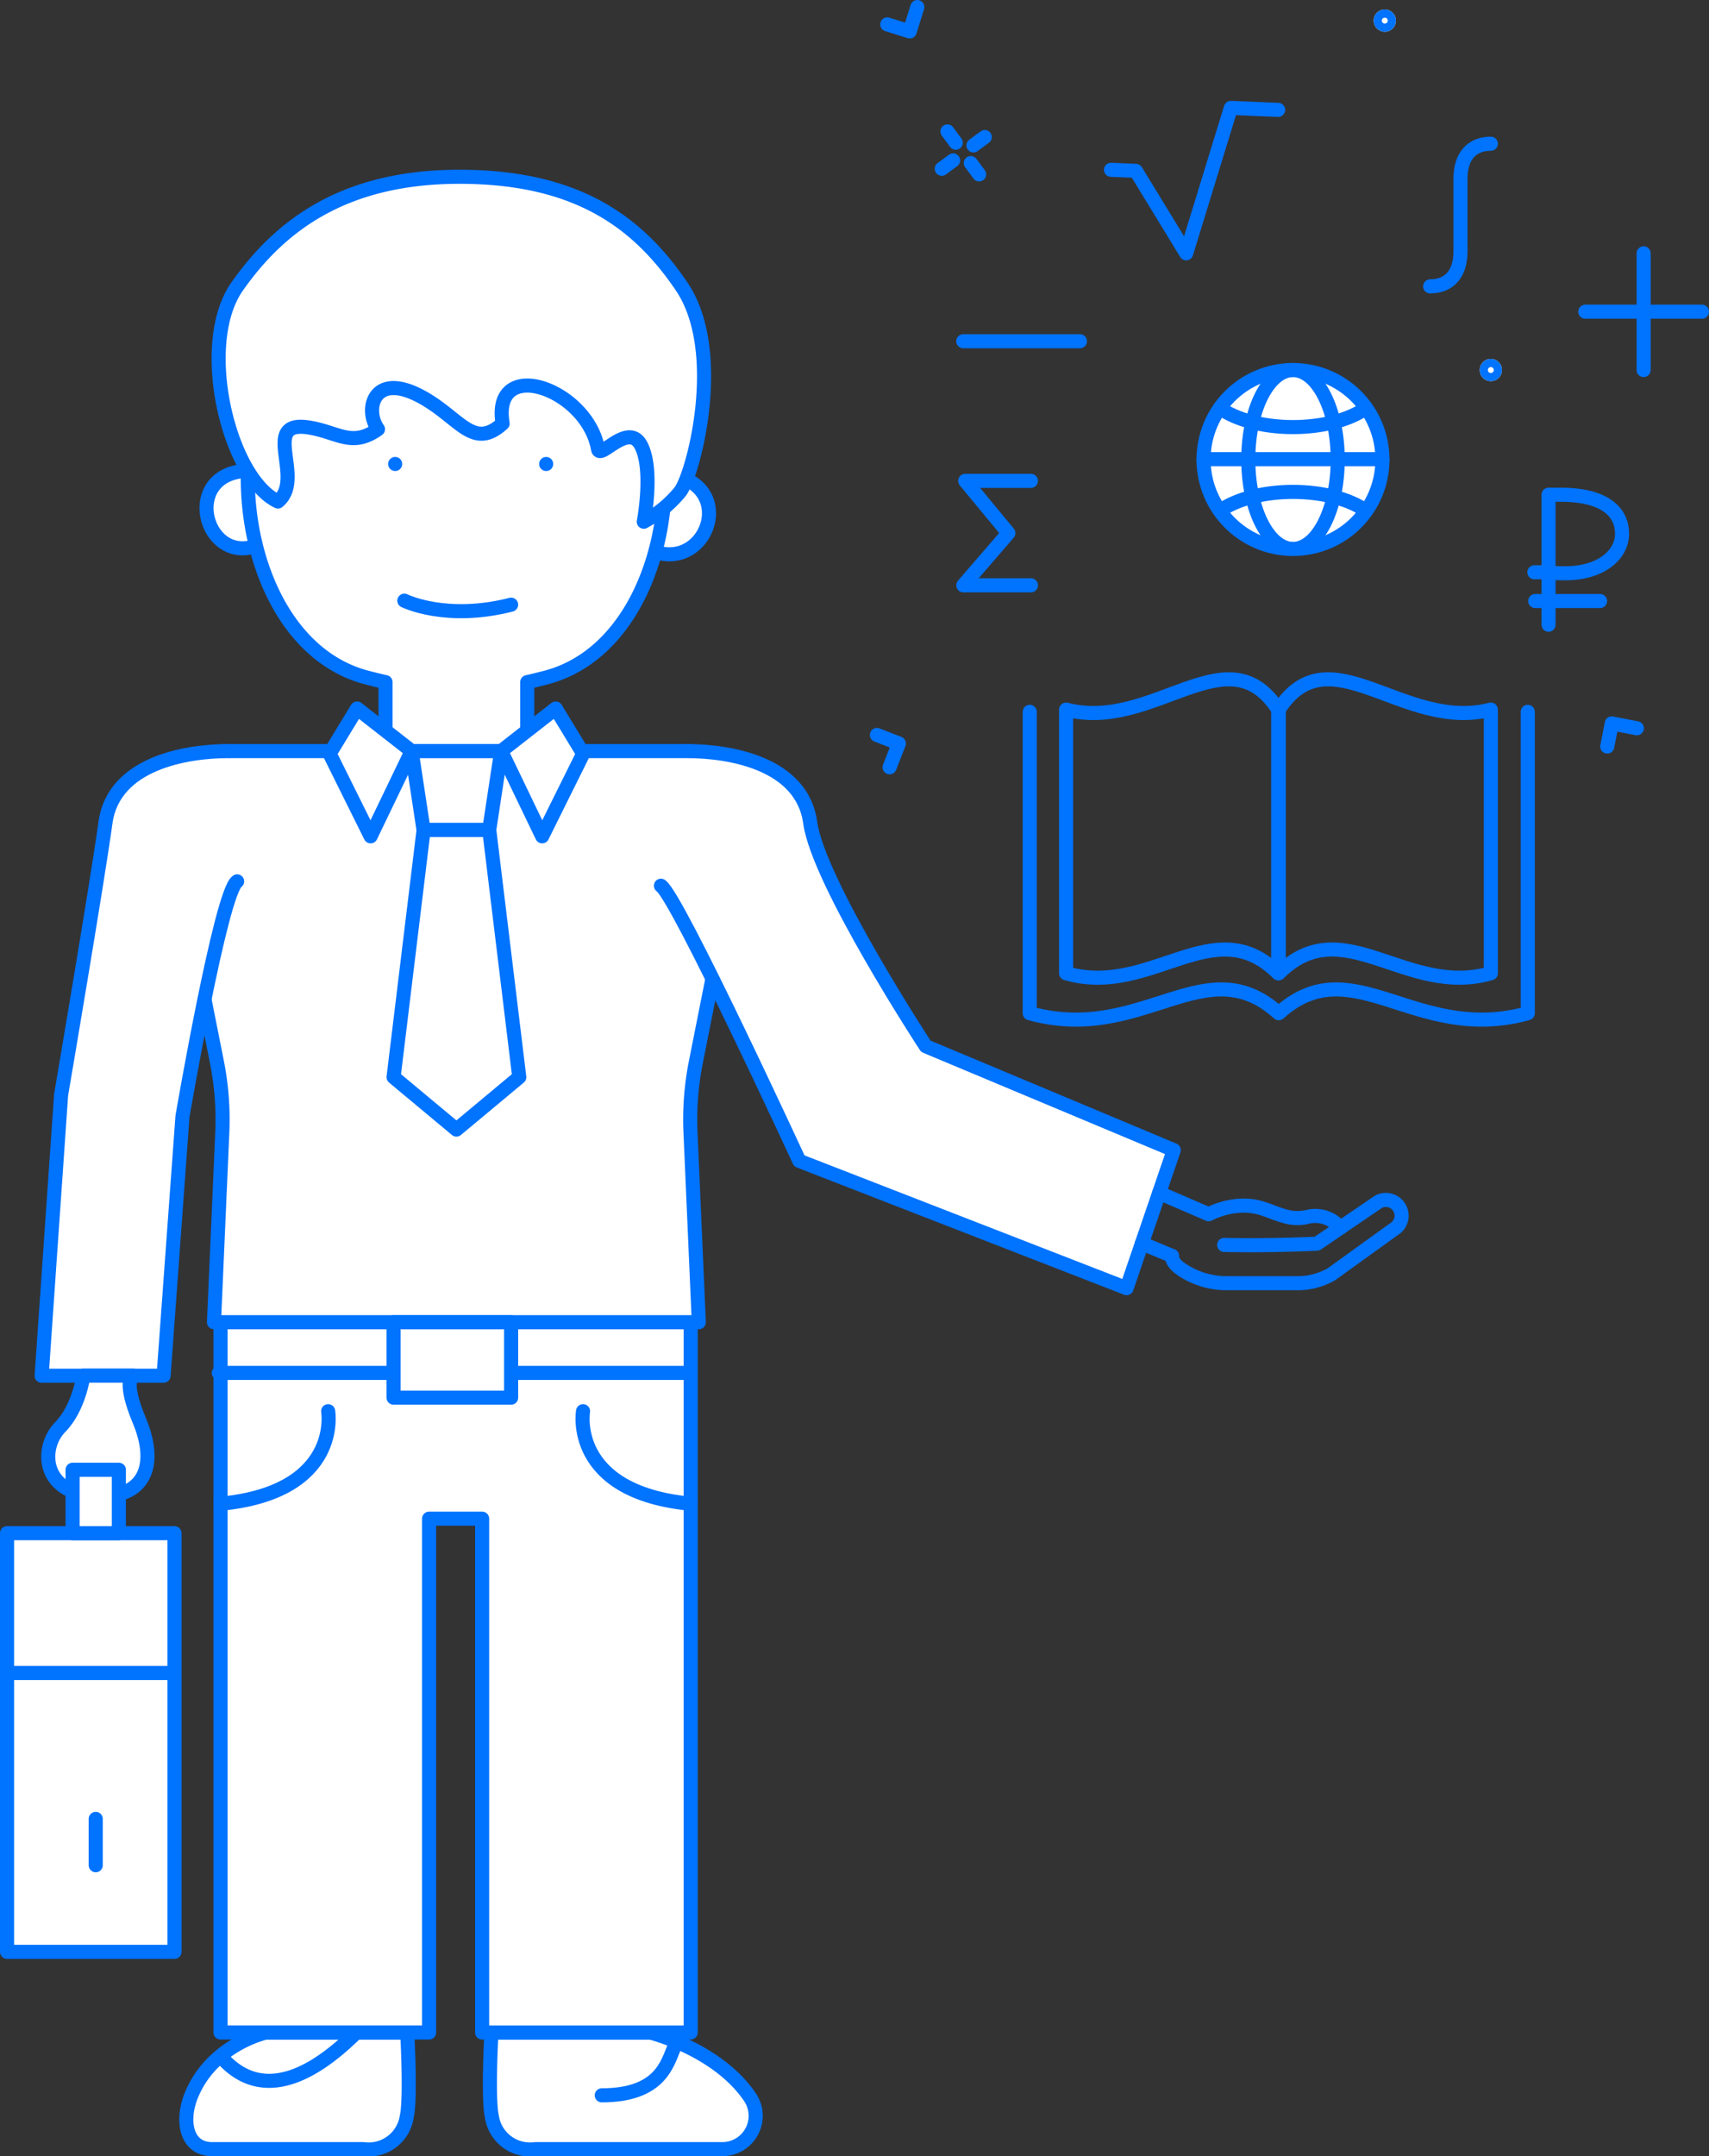 <svg xmlns="http://www.w3.org/2000/svg" width="242.73" height="306.177" viewBox="0 0 242.73 306.177"><rect x="0" y="0" width="242.73" height="306.177" fill="#333333" stroke="none"/><g transform="translate(-1079 -12621)"><g transform="translate(1105.462 12808.742)"><g transform="translate(43.115 100.857)"><path d="M4488.044,4333.3s9.519,2.341,14.157,9.165a4.732,4.732,0,0,1-3.9,7.394h-26.576a5.482,5.482,0,0,1-6.162-4.551c-.607-2.658-.071-12.006-.071-12.006Z" transform="translate(-4465.269 -4333.299)" fill="#fff" stroke="#0073ff" stroke-linecap="round" stroke-linejoin="round" stroke-width="2"/><path d="M4490.344,4335.257c-.989,2.352-2.022,6.813-10.283,6.813" transform="translate(-4464.171 -4333.154)" fill="none" stroke="#0073ff" stroke-linecap="round" stroke-linejoin="round" stroke-width="2"/></g><g transform="translate(0 100.857)"><path d="M4436.449,4333.3s-7.633,1.646-10.606,8.916c-1.437,3.515-.823,7.643,2.973,7.643h21.454a5.481,5.481,0,0,0,6.161-4.551c.608-2.658.072-12.006.072-12.006Z" transform="translate(-4425.13 -4333.299)" fill="#fff" stroke="#0073ff" stroke-linecap="round" stroke-linejoin="round" stroke-width="2"/><path d="M4429.754,4336.771c4.194,4.816,10.413,5.208,19.188-3.471" transform="translate(-4424.787 -4333.299)" fill="none" stroke="#0073ff" stroke-linecap="round" stroke-linejoin="round" stroke-width="2"/></g><path d="M4429.654,4239.4v100.856h29.622V4267.3h7.534v72.961h29.621V4239.4Z" transform="translate(-4424.794 -4239.405)" fill="#fff" stroke="#0073ff" stroke-linecap="round" stroke-linejoin="round" stroke-width="2"/><path d="M4444.94,4251.167s1.991,11.485-15.283,13.144" transform="translate(-4424.794 -4238.533)" fill="#fff" stroke="#0073ff" stroke-linecap="round" stroke-linejoin="round" stroke-width="2"/><path d="M4477.593,4251.167s-1.992,11.485,15.282,13.144" transform="translate(-4421.245 -4238.533)" fill="#fff" stroke="#0073ff" stroke-linecap="round" stroke-linejoin="round" stroke-width="2"/></g><g transform="translate(1274.107 12622.35)" fill="#fff" stroke="#0073ff" stroke-linecap="round" stroke-linejoin="round" stroke-width="2"><circle cx="1.578" cy="1.578" r="1.578" stroke="none"/><circle cx="1.578" cy="1.578" r="0.578" fill="none"/></g><g transform="translate(1289.167 12671.963)" fill="#fff" stroke="#0073ff" stroke-linecap="round" stroke-linejoin="round" stroke-width="2"><circle cx="1.578" cy="1.578" r="1.578" stroke="none"/><circle cx="1.578" cy="1.578" r="0.578" fill="none"/></g><g transform="translate(1212.763 12639.659)"><g transform="translate(0.801)"><line x2="1.184" y2="1.606" fill="#fff" stroke="#0073ff" stroke-linecap="round" stroke-linejoin="round" stroke-width="2"/><line x2="1.184" y2="1.606" transform="translate(3.318 4.498)" stroke-width="2" stroke="#0073ff" stroke-linecap="round" stroke-linejoin="round" fill="#fff"/></g><g transform="translate(0 0.801)"><line y1="1.184" x2="1.606" transform="translate(0 3.317)" stroke-width="2" stroke="#0073ff" stroke-linecap="round" stroke-linejoin="round" fill="#fff"/><line y1="1.184" x2="1.606" transform="translate(4.498)" stroke-width="2" stroke="#0073ff" stroke-linecap="round" stroke-linejoin="round" fill="#fff"/></g></g><path d="M4522.083,4065.555l-1.078,3.46-3.193-.995" transform="translate(-3312.795 8556.445)" fill="none" stroke="#0073ff" stroke-linecap="round" stroke-linejoin="round" stroke-width="2"/><path d="M4617.213,4160.94l-3.557-.694-.642,3.282" transform="translate(-3305.734 8563.467)" fill="none" stroke="#0073ff" stroke-linecap="round" stroke-linejoin="round" stroke-width="2"/><path d="M4518.246,4166.365l1.316-3.376-3.117-1.215" transform="translate(-3312.896 8563.581)" fill="none" stroke="#0073ff" stroke-linecap="round" stroke-linejoin="round" stroke-width="2"/><g transform="translate(1102.86 12646.103)"><path d="M4487.067,4127.176c13.463,0,7.4,16.182-1.812,10.183C4486.671,4133.751,4486.291,4131.033,4487.067,4127.176Z" transform="translate(-4418.069 -4085.087)" fill="#fff" stroke="#0073ff" stroke-linecap="round" stroke-linejoin="round" stroke-width="2"/><path d="M4435.192,4126.913c-11.775-1.2-7.908,14.595.679,10.168C4434.954,4133.8,4435.529,4130.355,4435.192,4126.913Z" transform="translate(-4422.33 -4085.111)" fill="#fff" stroke="#0073ff" stroke-linecap="round" stroke-linejoin="round" stroke-width="2"/><path d="M4433.393,4126.736a17.692,17.692,0,0,1-.113-2c0-5.519,2.328-12.453,6.232-16.444a19.513,19.513,0,0,1,12.076-7.259,34.3,34.3,0,0,1,10.262-1.564c.345,0,.69.011,1.036.02.345-.009.691-.02,1.037-.02,3.616,0,7.07,1.815,10.261,2.815,5.093.889,9.11,2.3,12.076,6.008,3.905,3.991,6.232,10.925,6.232,16.444a17.579,17.579,0,0,1-.113,2c1.1,13.016-4.529,28.308-16.768,31.512-.972.252-1.834.465-2.661.646v12.494h-20.128v-12.494c-.826-.181-1.689-.395-2.661-.646C4437.923,4155.043,4432.292,4139.752,4433.393,4126.736Z" transform="translate(-4421.926 -4087.143)" fill="#fff" stroke="#0073ff" stroke-linecap="round" stroke-linejoin="round" stroke-width="2"/><path d="M4452.746,4125.956v0Z" transform="translate(-4420.48 -4085.178)" fill="#fff" stroke="#0073ff" stroke-linecap="round" stroke-linejoin="round" stroke-width="2"/><path d="M4472.712,4125.956v0Z" transform="translate(-4419 -4085.178)" fill="#fff" stroke="#0073ff" stroke-linecap="round" stroke-linejoin="round" stroke-width="2"/><path d="M4453.959,4144.025s5.9,2.941,15.166.568" transform="translate(-4420.391 -4083.838)" fill="#fff" stroke="#0073ff" stroke-linecap="round" stroke-linejoin="round" stroke-width="2"/><path d="M4495.166,4103.569c6.227,9.2,1.723,26.52-.188,29.1a17.464,17.464,0,0,1-5.19,4.3s1.417-7.384-.39-10.834-5.821,2.123-6.115.5c-1.559-8.605-15.146-13.282-13.546-3.607-4.219,3.822-6.081-.828-11.508-3.785-6.863-3.741-8.171,1.833-6.193,4.589-3.723,2.636-5.631.443-9.769-.234-7.11-1.164-.482,7.24-4.438,10.5-6.929-3.261-11.614-22.246-5.794-30.531,5.932-8.444,14.948-15.577,31.565-15.577S4488.938,4094.365,4495.166,4103.569Z" transform="translate(-4422.211 -4087.993)" fill="#fff" stroke="#0073ff" stroke-linecap="round" stroke-linejoin="round" stroke-width="2"/><path d="M4431.261,4163.911h64.818a8.481,8.481,0,0,1,8.49,9.406c-.02.154-.041.292-.063.414l-6.822,34.322a41.91,41.91,0,0,0-.75,10.317L4498.1,4245h-68.861l1.167-26.632a41.958,41.958,0,0,0-.751-10.317l-6.822-34.322c-.022-.122-.044-.26-.062-.414A8.48,8.48,0,0,1,4431.261,4163.911Z" transform="translate(-4422.708 -4082.363)" fill="#fff" stroke="#0073ff" stroke-linecap="round" stroke-linejoin="round" stroke-width="2"/><g transform="translate(22.955 75.499)"><g transform="translate(9.079 6.049)"><path d="M4456.618,4175.113h9.326l1.7-11.2H4454.92Z" transform="translate(-4452.354 -4163.911)" fill="#fff" stroke="#0073ff" stroke-linecap="round" stroke-linejoin="round" stroke-width="2"/><path d="M4456.8,4174.34h9.326l4.264,35.093-8.927,7.442-8.927-7.442Z" transform="translate(-4452.531 -4163.138)" fill="#fff" stroke="#0073ff" stroke-linecap="round" stroke-linejoin="round" stroke-width="2"/></g><path d="M4444.078,4164.691l5.823,11.734,5.823-12.1-7.744-6.049Z" transform="translate(-4444.078 -4158.279)" fill="#fff" stroke="#0073ff" stroke-linecap="round" stroke-linejoin="round" stroke-width="2"/><path d="M4478.409,4164.691l-5.823,11.734-5.822-12.1,7.743-6.049Z" transform="translate(-4442.396 -4158.279)" fill="#fff" stroke="#0073ff" stroke-linecap="round" stroke-linejoin="round" stroke-width="2"/></g></g><path d="M4491.652,4163.911c5.877,0,16.276,1.654,17.436,10.163,1.15,8.434,16.419,31.746,16.419,31.746l35.217,14.747-6.7,19.6-46.482-18.067s-17.371-37.628-19.658-39.075" transform="translate(-3315.014 8563.739)" fill="#fff" stroke="#0073ff" stroke-linecap="round" stroke-linejoin="round" stroke-width="2"/><path d="M4432.5,4163.911c-5.877,0-16.275,1.654-17.436,10.163-1.15,8.434-6.3,38.648-6.3,38.648L4406,4252.6h17.322l2.683-36.828s5.478-31.919,7.765-33.366" transform="translate(-3321.087 8563.739)" fill="#fff" stroke="#0073ff" stroke-linecap="round" stroke-linejoin="round" stroke-width="2"/><line x1="24.821" transform="translate(1151.595 12815.938)" stroke-width="2" stroke="#0073ff" stroke-linecap="round" stroke-linejoin="round" fill="#fff"/><line x1="24.821" transform="translate(1110.074 12815.938)" stroke-width="2" stroke="#0073ff" stroke-linecap="round" stroke-linejoin="round" fill="#fff"/><rect width="16.7" height="10.709" transform="translate(1151.595 12819.453) rotate(180)" stroke-width="2" stroke="#0073ff" stroke-linecap="round" stroke-linejoin="round" fill="#fff"/><path d="M4418.942,4246.472s-1.581.525.877,6.393,1.119,10.724-5.439,10.724c-8.521,0-8.738-6.843-5.807-9.819,2.68-2.721,3.289-7.3,3.289-7.3Z" transform="translate(-3321.022 8569.862)" fill="#fff" stroke="#0073ff" stroke-linecap="round" stroke-linejoin="round" stroke-width="2"/><rect width="23.786" height="59.446" transform="translate(1103.786 12898.143) rotate(180)" stroke-width="2" stroke="#0073ff" stroke-linecap="round" stroke-linejoin="round" fill="#fff"/><rect width="6.57" height="9.006" transform="translate(1095.881 12838.697) rotate(180)" stroke-width="2" stroke="#0073ff" stroke-linecap="round" stroke-linejoin="round" fill="#fff"/><line x1="22.86" transform="translate(1080 12858.547)" stroke-width="2" stroke="#0073ff" stroke-linecap="round" stroke-linejoin="round" fill="#fff"/><line y2="6.583" transform="translate(1092.596 12879.264)" stroke-width="2" stroke="#0073ff" stroke-linecap="round" stroke-linejoin="round" fill="#fff"/><g transform="translate(1241.182 12790.376)"><path d="M4563.167,4229.628c6.625.152,13.184-.177,13.184-.177l8.718-5.944a2.24,2.24,0,0,1,2.87.654h0a2.238,2.238,0,0,1-.689,3.252l-8.819,6.356a9.65,9.65,0,0,1-4.837,1.3h-10.038a11.529,11.529,0,0,1-6.307-1.873c-1.9-1.242-1.372-2.113-1.5-2.015l-4.272-1.774" transform="translate(-4551.48 -4222.237)" fill="none" stroke="#0073ff" stroke-linecap="round" stroke-linejoin="round" stroke-width="2"/><path d="M4579.5,4227.26l-.255-.265a4.547,4.547,0,0,0-4.278-1.309,6.4,6.4,0,0,1-3.064.019c-2.585-.693-3.589-1.593-6.232-1.593a11.262,11.262,0,0,0-4.87,1.229l-7.034-3.034" transform="translate(-4551.311 -4222.306)" fill="none" stroke="#0073ff" stroke-linecap="round" stroke-linejoin="round" stroke-width="2"/></g><g transform="translate(1249.943 12673.541)"><circle cx="12.702" cy="12.702" r="12.702" fill="#fff" stroke="#0073ff" stroke-linecap="round" stroke-linejoin="round" stroke-width="2"/><path d="M4571.9,4138.941c-3.507,0-6.351-5.687-6.351-12.7s2.843-12.7,6.351-12.7" transform="translate(-4559.197 -4113.538)" fill="#fff" stroke="#0073ff" stroke-linecap="round" stroke-linejoin="round" stroke-width="2"/><path d="M4571.46,4138.941c3.508,0,6.352-5.687,6.352-12.7s-2.843-12.7-6.352-12.7" transform="translate(-4558.759 -4113.538)" fill="#fff" stroke="#0073ff" stroke-linecap="round" stroke-linejoin="round" stroke-width="2"/><g transform="translate(0 5.417)"><path d="M4582.547,4132.328c-2.3-1.623-6.088-2.683-10.371-2.683s-8.069,1.059-10.37,2.682" transform="translate(-4559.475 -4117.759)" fill="none" stroke="#0073ff" stroke-linecap="round" stroke-linejoin="round" stroke-width="2"/><path d="M4582.547,4118.58c-2.3,1.624-6.088,2.685-10.371,2.685s-8.069-1.061-10.37-2.683" transform="translate(-4559.475 -4118.58)" fill="none" stroke="#0073ff" stroke-linecap="round" stroke-linejoin="round" stroke-width="2"/><line x1="25.404" transform="translate(0 7.239)" stroke-width="2" stroke="#0073ff" stroke-linecap="round" stroke-linejoin="round" fill="#fff"/></g></g><g transform="translate(1304.16 12656.971)"><line y2="16.571" transform="translate(8.285)" stroke-width="2" stroke="#0073ff" stroke-linecap="round" stroke-linejoin="round" fill="#fff"/><line x2="16.571" transform="translate(0 8.285)" stroke-width="2" stroke="#0073ff" stroke-linecap="round" stroke-linejoin="round" fill="#fff"/></g><g transform="translate(1215.814 12669.451)"><line x2="16.571" fill="#fff" stroke="#0073ff" stroke-linecap="round" stroke-linejoin="round" stroke-width="2"/></g><g transform="translate(1225.256 12717.458)"><path d="M4571.58,4196.158c-9.095-9.094-18.053,3.5-30.122,0V4158.72c12.423,3.234,22.947-11.119,30.122,0Z" transform="translate(-4536.297 -4154.423)" fill="none" stroke="#0073ff" stroke-linecap="round" stroke-linejoin="round" stroke-width="2"/><path d="M4569.579,4196.158c9.095-9.094,18.054,3.5,30.122,0V4158.72c-12.423,3.234-22.947-11.119-30.122,0Z" transform="translate(-4534.212 -4154.423)" fill="none" stroke="#0073ff" stroke-linecap="round" stroke-linejoin="round" stroke-width="2"/><path d="M4536.654,4158.717v42.8c16.01,4.459,24.906-9.479,35.366,0,10.46-9.479,19.356,4.459,35.367,0v-42.8" transform="translate(-4536.654 -4154.104)" fill="none" stroke="#0073ff" stroke-linecap="round" stroke-linejoin="round" stroke-width="2"/></g><g transform="translate(1296.928 12691.238)"><g transform="translate(2.011)"><path d="M4605.249,4141.1v-11.077c.506,0,1.314-.006,1.674-.006,6.6,0,8.767,2.652,8.767,5.541,0,2.987-3,5.614-8.024,5.614-.465,0-1.643,0-2.417-.072v7.376" transform="translate(-4605.249 -4130.012)" fill="none" stroke="#0073ff" stroke-linecap="round" stroke-linejoin="round" stroke-width="2"/></g><path d="M4603.489,4144.072h9.211" transform="translate(-4603.369 -4128.97)" fill="none" stroke="#0073ff" stroke-linecap="round" stroke-linejoin="round" stroke-width="2"/><path d="M4603.377,4140.269h1.892" transform="translate(-4603.377 -4129.251)" fill="none" stroke="#0073ff" stroke-linecap="round" stroke-linejoin="round" stroke-width="2"/></g><g transform="translate(1236.798 12636.321)"><path d="M4571.139,4079.169l-6.72-.283-6.343,20.648-7.146-11.708-3.53-.148" transform="translate(-4547.399 -4078.887)" fill="none" stroke="#0073ff" stroke-linecap="round" stroke-linejoin="round" stroke-width="2"/></g><g transform="translate(1282.122 12641.408)"><path d="M4589.593,4103.876c2.629,0,4.312-1.683,4.312-4.97v-10.314c0-3.287,1.682-4.969,4.312-4.969" transform="translate(-4589.593 -4083.623)" fill="none" stroke="#0073ff" stroke-linecap="round" stroke-linejoin="round" stroke-width="2"/></g><g transform="translate(1215.814 12689.28)"><path d="M4537.471,4128.19h-9.338l6.136,7.413-6.4,7.414h9.606" transform="translate(-4527.864 -4128.19)" fill="none" stroke="#0073ff" stroke-linecap="round" stroke-linejoin="round" stroke-width="2"/></g></g></svg>